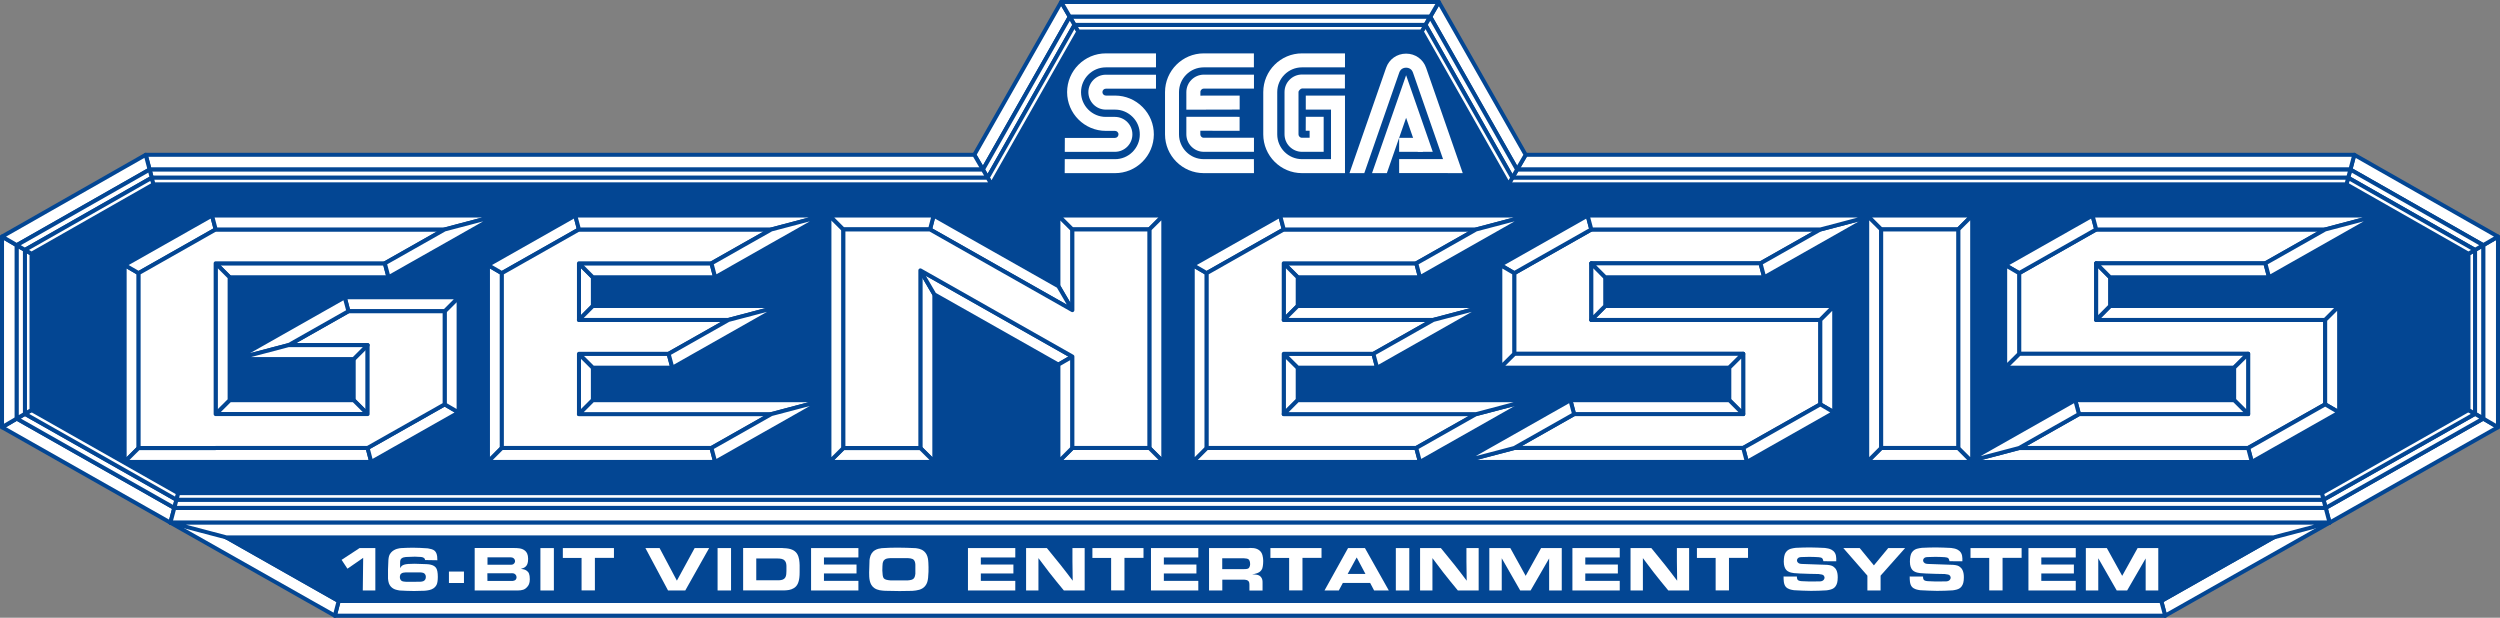 <?xml version="1.0" encoding="utf-8"?>
<!-- Generator: Adobe Illustrator 26.0.3, SVG Export Plug-In . SVG Version: 6.00 Build 0)  -->
<svg version="1.1" id="Layer_1" xmlns="http://www.w3.org/2000/svg" xmlns:xlink="http://www.w3.org/1999/xlink" x="0px" y="0px"
	 viewBox="0 0 3845.2 950.1" style="enable-background:new 0 0 3845.2 950.1;" xml:space="preserve">
<rect x="0" y="0" width="3845.2" height="950.1" fill="#808080" stroke="none"/>
<style type="text/css">
	.st0{fill:#FFFFFF;}
	.st1{fill:#034693;}
	.st2{fill:#FFFFFF;stroke:#034693;stroke-width:6.187;stroke-linecap:round;stroke-linejoin:round;stroke-miterlimit:10;}
	.st3{fill:#008ED6;}
	.st4{fill:#FF0000;}
	.st5{fill:url(#SVGID_1_);}
	.st6{fill:url(#SVGID_00000130618399858321939350000011651507302870101681_);}
	.st7{fill:#F4F8F4;}
	.st8{fill:url(#SVGID_00000083084412568719401970000015284605594923206063_);}
	.st9{fill:url(#SVGID_00000133499103685122849430000008750361574066088342_);}
	.st10{fill:url(#SVGID_00000175301941107880439410000013114765789161503914_);}
	.st11{fill:url(#SVGID_00000040558936336435910180000009823093839673341607_);}
	.st12{fill:url(#SVGID_00000160179319461637467880000003764835552128615610_);}
	.st13{fill:url(#SVGID_00000056392631947181911030000005985677180804176282_);}
	.st14{fill:url(#SVGID_00000092445985630331652670000005860385054584537243_);}
	.st15{fill:url(#SVGID_00000067918825286739400810000013942391789974216577_);}
	.st16{fill:url(#SVGID_00000003826004554668004750000012658664086091796394_);}
	.st17{fill:url(#SVGID_00000120543813076010667250000003325473661952836753_);}
	.st18{fill:url(#SVGID_00000136374308344838817240000000585494159058086321_);}
	.st19{fill:url(#SVGID_00000170976840581373558970000008687994511405189534_);}
	.st20{fill:url(#SVGID_00000051351030693210417570000009439438404228100782_);}
	.st21{fill:url(#SVGID_00000154394078644352161120000007008683830499786376_);}
	.st22{fill:url(#SVGID_00000076587241069320063880000006820716304452550567_);}
	.st23{fill:url(#SVGID_00000129186093406507381230000000997974818964704134_);}
	.st24{fill:url(#SVGID_00000080195731724803636790000003551433866744596652_);}
	.st25{fill:url(#SVGID_00000028306307727681619160000008185859482758316935_);}
	.st26{fill:url(#SVGID_00000031912146236208074970000005364153792445490619_);}
	.st27{fill:url(#SVGID_00000174590080984732800100000005441904655298481293_);}
	.st28{fill:url(#SVGID_00000142163013693382735370000015202267810797487006_);}
	.st29{fill:url(#SVGID_00000160876637494467703500000006029693538933366915_);}
	.st30{fill:#DBDCD9;}
	.st31{fill:url(#SVGID_00000172398454150035555100000003428172108171498120_);}
	.st32{fill:url(#SVGID_00000031208404583899193570000015266183232776231046_);}
	.st33{fill:url(#SVGID_00000018943671801580776450000010221602792217952155_);}
	.st34{fill:url(#SVGID_00000057125069791937184870000015811938686685240762_);}
	.st35{fill:url(#SVGID_00000061437060778036896970000009582210286554158991_);}
	.st36{fill:url(#SVGID_00000020392476812839530670000012723420162540805818_);}
	.st37{fill:url(#SVGID_00000060015322760209177190000004108176946489955473_);}
	.st38{fill:url(#SVGID_00000104687864488658397540000008952955836974660498_);}
	.st39{fill:url(#SVGID_00000147191073166025396240000012446473000892466104_);}
	.st40{fill:url(#SVGID_00000012465077272031292240000006716930120745238165_);}
	.st41{fill:url(#SVGID_00000091700194681483892490000015784740084539445675_);}
	.st42{fill:url(#SVGID_00000127034065613512888970000011124612532831761280_);}
	.st43{fill:url(#SVGID_00000158013098700338787970000003512091671970815161_);}
	.st44{fill:url(#SVGID_00000129205361770124653800000007041352799859733135_);}
	.st45{fill:url(#SVGID_00000003077515752398636700000018392799378264328605_);}
	.st46{fill:url(#SVGID_00000011016574395095831040000003442287351091553157_);}
	.st47{fill:url(#SVGID_00000157305489325091783090000007692060618396771492_);}
	.st48{fill:url(#SVGID_00000151510329217216997640000002208282913301546376_);}
	.st49{fill:url(#SVGID_00000155840737183632667620000000540317016893704623_);}
	.st50{fill:url(#SVGID_00000093866090126144005690000017077380001804282769_);}
	.st51{fill:url(#SVGID_00000138574118031787867410000005249589533383284668_);}
	.st52{fill:url(#SVGID_00000088094765833123297300000000172858732323656352_);}
	.st53{fill:url(#SVGID_00000049194113789353006750000003153805380844408449_);}
	.st54{fill:url(#SVGID_00000072246529147921327670000001533219582035238528_);}
	.st55{fill:url(#SVGID_00000029025554486395687080000003726386296461501626_);}
	.st56{fill:url(#SVGID_00000170990681871276379780000013260948640690028673_);}
	.st57{fill:url(#SVGID_00000106121756627155080350000009036980178117020079_);}
	.st58{fill:url(#SVGID_00000096778009053295526350000008206470468461794213_);}
	.st59{fill:url(#SVGID_00000112623521949119189850000012337865758861568389_);}
	.st60{fill:url(#SVGID_00000131343436259265501610000001799587714176176016_);}
	.st61{fill:url(#SVGID_00000160191093283836296460000005142832255709074613_);}
	.st62{fill:url(#SVGID_00000039118915070702206720000013352698545655368122_);}
	.st63{fill:url(#SVGID_00000137846550729794439810000011731126787627803317_);}
	.st64{fill:url(#SVGID_00000103259950192101485720000001189346580210879150_);}
	.st65{fill:url(#SVGID_00000080908870614170509970000006242391252840188559_);}
	.st66{fill:url(#SVGID_00000153675953314580884340000010692698008916479633_);}
	.st67{fill:url(#SVGID_00000063601833634174449880000017932416596528264122_);}
	.st68{fill:url(#SVGID_00000108273728665130428210000017123805424410700221_);}
	.st69{fill:url(#SVGID_00000114780712657451920600000013599127176883173789_);}
	.st70{fill:url(#SVGID_00000167392042513428709080000004876509329017495971_);}
	.st71{fill:url(#SVGID_00000135661869658392581050000005510188844096174729_);}
	.st72{fill:url(#SVGID_00000128477697128597963800000007223295241373744273_);}
	.st73{fill:url(#SVGID_00000137851814180974144840000015460842390110832045_);}
	.st74{fill:url(#SVGID_00000071560807053746455080000005030506036773595038_);}
	.st75{fill:url(#SVGID_00000108267989546569124660000014554792014470990776_);}
	.st76{fill:url(#SVGID_00000162329762926548290950000014295221333171616184_);}
	.st77{fill:url(#SVGID_00000131354766617966498040000006027869184870177467_);}
	.st78{fill:url(#SVGID_00000110433712331218109730000015366410508015381427_);}
	.st79{fill:url(#SVGID_00000156575124108239617550000011054007163949889959_);}
	.st80{fill:url(#SVGID_00000130612546042385733260000010731865695219132338_);}
	.st81{fill:url(#SVGID_00000118358712429505380240000009541508641063767710_);}
	.st82{fill:url(#SVGID_00000059278487516038533070000016924289748498207145_);}
	.st83{fill:url(#SVGID_00000181809995418410733140000000869190000027162264_);}
	.st84{fill:url(#SVGID_00000039131022288240488160000015747364466090635163_);}
	.st85{fill:url(#SVGID_00000143618027432338499180000006148975568901574543_);}
	.st86{fill:url(#SVGID_00000070824320801474036260000005450311033935882137_);}
	.st87{fill:url(#SVGID_00000179629096273358503720000004259607643603816634_);}
	.st88{fill:url(#SVGID_00000173162592535296032770000017480430215380796076_);}
	.st89{fill:url(#SVGID_00000036225764487252978190000015662398170770278066_);}
	.st90{fill:url(#SVGID_00000154386114276078442170000016901856172669711526_);}
	.st91{fill:url(#SVGID_00000145763252677926084200000007244220143571121828_);}
	.st92{fill:url(#SVGID_00000135675465478135364930000003343240486922289330_);}
	.st93{fill:url(#SVGID_00000007417738709854072050000006078463812018642079_);}
	.st94{fill:url(#SVGID_00000016058511861251195840000008464089386493181375_);}
	.st95{fill:url(#SVGID_00000045607311197237886630000011272354471827046580_);}
	.st96{fill:url(#SVGID_00000155107378540539740450000004837412737353189792_);}
	.st97{fill:url(#SVGID_00000153694805979947761000000015153328432053810336_);}
	.st98{fill:url(#SVGID_00000131355830294489232550000009830555626718451333_);}
	.st99{fill:url(#SVGID_00000153670685259761748970000003660361267285021083_);}
	.st100{fill:url(#SVGID_00000067935918566326581800000016913689132142343073_);}
	.st101{fill:url(#SVGID_00000034063247187562857670000011087955475885429162_);}
	.st102{fill:url(#SVGID_00000160175017853832243100000001317864320917389442_);}
	.st103{fill:url(#SVGID_00000035508799859890246110000014900072102078345117_);}
	.st104{fill:url(#SVGID_00000093880157899931843850000000166516194559001237_);}
	.st105{fill:url(#SVGID_00000005256286399302877810000006793791931202416012_);}
	.st106{fill:url(#SVGID_00000176752482699559925090000016407272611198523551_);}
	.st107{fill:url(#SVGID_00000178168625514735176890000007799563775135338378_);}
	.st108{fill:url(#SVGID_00000026139172561700379690000008294317646257014410_);}
	.st109{fill:url(#SVGID_00000004532790506700329830000002638755495246705587_);}
	.st110{fill:url(#SVGID_00000178177830038079539050000016816102042442671543_);}
	.st111{fill:url(#SVGID_00000089532855220631653860000010145965932427400606_);}
	.st112{fill:url(#SVGID_00000058580400467256197510000006176155661547947950_);}
	.st113{fill:url(#SVGID_00000171714587130038036580000016646911662761373352_);}
	.st114{fill:url(#SVGID_00000182512104708570526180000013446265699027358390_);}
	.st115{fill:url(#SVGID_00000156587829693773049890000017731434375372831677_);}
	.st116{fill:url(#SVGID_00000025411598126474124690000008460777322925414311_);}
	.st117{fill:url(#SVGID_00000022542003228174010980000014253416407206017178_);}
	.st118{fill:url(#SVGID_00000062155207266212185580000003315534906710852250_);}
	.st119{fill:url(#SVGID_00000109001893769924046580000014411477827724510087_);}
	.st120{fill:url(#SVGID_00000119108595254516947870000016353000201055598475_);}
	.st121{fill:url(#SVGID_00000019675033301865207080000000625186808313185688_);}
	.st122{fill:url(#SVGID_00000102531695316315671760000015805126373140768442_);}
	.st123{fill:url(#SVGID_00000034084689666094592720000006503520290449161911_);}
	.st124{fill:url(#SVGID_00000020374605836209226460000009644155341572229506_);}
	.st125{fill:url(#SVGID_00000101071840734589183120000006011989800926806435_);}
	.st126{fill:url(#SVGID_00000092454174271425059850000012600723885396021123_);}
	.st127{fill:url(#SVGID_00000168828827898893406040000017864839109081599408_);}
	.st128{fill:url(#SVGID_00000023961395158928833760000011034094558452454317_);}
	.st129{fill:url(#SVGID_00000011738499838804632200000013684572409381234092_);}
	.st130{fill:url(#SVGID_00000048487912701893955010000004785635905022980790_);}
	.st131{fill:url(#SVGID_00000011005365738708873280000014805295815680258235_);}
	.st132{fill:url(#SVGID_00000004525644797425987700000015710391058756030907_);}
	.st133{fill:url(#SVGID_00000147206872559917240430000008549992804449218956_);}
	.st134{fill:url(#SVGID_00000015320637386740079260000015547096091386569393_);}
	.st135{fill:url(#SVGID_00000041259144680936399190000015629105880886048674_);}
	.st136{fill:url(#SVGID_00000053505005478285067100000005988492595847399303_);}
	.st137{fill:url(#SVGID_00000048476313621753997580000001648109415403026588_);}
	.st138{fill:url(#SVGID_00000075849485684428520620000010948874724291917978_);}
	.st139{fill:url(#SVGID_00000160172181025992405460000005571958306463902376_);}
	.st140{fill:url(#SVGID_00000039840095030398211100000006130452452254246334_);}
	.st141{fill:url(#SVGID_00000049184878517676467790000018044601074896787358_);}
	.st142{fill:url(#SVGID_00000007424059015877501960000004172248455061274015_);}
	.st143{fill:url(#SVGID_00000073706783178278837210000006315156561238778250_);}
	.st144{fill:url(#SVGID_00000166641950758436450870000010642602651956733597_);}
	.st145{fill:url(#SVGID_00000098906921245507180790000002796506288947741080_);}
	.st146{fill:url(#SVGID_00000160152033410687720770000000098529039707281851_);}
	.st147{fill:url(#SVGID_00000016060073895295193640000008541310325055689877_);}
	.st148{fill:url(#SVGID_00000027594957512852349060000011142273005642398134_);}
	.st149{fill:url(#SVGID_00000022551598332844550490000003019093410355733927_);}
	.st150{fill:url(#SVGID_00000008115429481288078750000014263867744907590787_);}
	.st151{fill:url(#SVGID_00000031186573334133049410000012662481301685294782_);}
	.st152{fill:url(#SVGID_00000053537092366686045710000003438526538056228526_);}
	.st153{fill:url(#SVGID_00000088100989315102186020000016337448195571883149_);}
	.st154{fill:url(#SVGID_00000170249217437829108530000005095764868624752771_);}
	.st155{fill:url(#SVGID_00000025436910775253165780000003448372456521464487_);}
	.st156{fill:url(#SVGID_00000055692953671167133690000015001531203237114044_);}
	.st157{fill:url(#SVGID_00000003797191916776972630000003293594201832897714_);}
	.st158{fill:url(#SVGID_00000062157328444814637580000017964109261306734481_);}
	.st159{fill:url(#SVGID_00000109738486022095051420000010568514093187041680_);}
	.st160{fill:url(#SVGID_00000140015326849877731610000009464645909434652856_);}
	.st161{fill:url(#SVGID_00000022548246866480583580000008133947034591803310_);}
	.st162{fill:url(#SVGID_00000176762970452741350620000001795065323402219167_);}
	.st163{fill:url(#SVGID_00000060722331365434767950000016654089085579060923_);}
	.st164{fill:url(#SVGID_00000168096437483905874180000005595975848754151326_);}
	.st165{fill:url(#SVGID_00000008128673391894227690000013851086487446903426_);}
	.st166{fill:url(#SVGID_00000167356737171335521130000008737585722343237546_);}
	.st167{fill:url(#SVGID_00000016062643732411289000000004405702591283728279_);}
	.st168{fill:url(#SVGID_00000018919672081573947630000001365560498870677135_);}
	.st169{fill:url(#SVGID_00000061472800518725254370000011460173501418636674_);}
	.st170{fill:url(#SVGID_00000008118278852288313300000003960716174950720689_);}
	.st171{fill:url(#SVGID_00000146501852396691839910000004367972537007924914_);}
	.st172{fill:url(#SVGID_00000129911411886655258670000008144221216462462129_);}
	.st173{fill:url(#SVGID_00000052067056683219563630000007670325669254323884_);}
	.st174{fill:url(#SVGID_00000006705419200639482360000004876149185239891588_);}
	.st175{fill:url(#SVGID_00000078022274707107829250000009328838102382273951_);}
	.st176{fill:url(#SVGID_00000026843655340178639360000012666888155216933811_);}
	.st177{fill:url(#SVGID_00000011743469997436401300000003246040230387610538_);}
	.st178{fill:url(#SVGID_00000003815943894584915120000006758291599800609420_);}
	.st179{fill:url(#SVGID_00000049930330448599238340000004943269452326756273_);}
	.st180{fill:url(#SVGID_00000030465988089243704880000001094048505707766151_);}
	.st181{fill:url(#SVGID_00000070114934690701753960000001587269271650601381_);}
	.st182{fill:url(#SVGID_00000133492445082123761020000015184600008949468819_);}
	.st183{fill:url(#SVGID_00000029753433722761257340000003379870715624002231_);}
	.st184{fill:url(#SVGID_00000084508428922792042780000010025849372091541927_);}
	.st185{fill:url(#SVGID_00000150798166131110270340000012100004356160803489_);}
	.st186{fill:url(#SVGID_00000019657401777912273790000015976715332091647108_);}
	.st187{fill:url(#SVGID_00000155848414587334864220000007991460482081556887_);}
	.st188{fill:url(#SVGID_00000036217343896445098500000016365577866536387251_);}
	.st189{fill:url(#SVGID_00000126305549716371326930000005388879875033438135_);}
	.st190{fill:url(#SVGID_00000072281849297942117580000002265525015070408350_);}
	.st191{fill:url(#SVGID_00000098195817687615572720000001531859147548427172_);}
	.st192{fill:url(#SVGID_00000051379388381371855700000001890431419771228044_);}
	.st193{fill:url(#SVGID_00000168803129314551153830000009187289478271209389_);}
	.st194{fill:url(#SVGID_00000026162943850662110780000012341184812382979728_);}
	.st195{fill:#F6F7F7;}
	.st196{fill:url(#SVGID_00000080204650005033152500000010093124363642185106_);}
	.st197{fill:url(#SVGID_00000003800176562070186660000015338884178895166612_);}
	.st198{fill:url(#SVGID_00000142165401728175588610000006359273202893625489_);}
	.st199{fill:url(#SVGID_00000011717681667226396790000003078868566379014845_);}
	.st200{fill:url(#SVGID_00000105400142110502284200000017035950834004219571_);}
	.st201{fill:url(#SVGID_00000010284208507788149950000007277510663662717599_);}
	.st202{fill:url(#SVGID_00000143590298057880543980000012213434813246582409_);}
	.st203{fill:url(#SVGID_00000085948810119026679870000006751080285856988805_);}
	.st204{fill:url(#SVGID_00000152247898647810949620000009076023377192574894_);}
	.st205{fill:url(#SVGID_00000049186899225474497510000004851320362971158407_);}
	.st206{fill:url(#SVGID_00000149363285564551606470000015244732712933776831_);}
	.st207{fill:url(#SVGID_00000041264096029991967660000000835209468124207260_);}
	.st208{fill:url(#SVGID_00000114054353737154703730000013729625862907071404_);}
	.st209{fill:url(#SVGID_00000035499351236738422620000014509834832139206056_);}
	.st210{fill:#A8988B;}
	.st211{fill:#0C0002;}
</style>
<g>
	<g>
		<polygon class="st2" points="3583.1,803.9 3842.1,657.1 3819.4,643.8 3577.1,781.2 		"/>
		<polygon class="st2" points="3537,803.9 3324.2,924.4 3330.2,947 3583.1,803.9 		"/>
		<polygon class="st2" points="3324.2,924.4 520.9,924.4 515,947 3330.2,947 		"/>
		<polygon class="st2" points="262.1,803.9 515,947 520.9,924.4 308.2,803.9 		"/>
		<polygon class="st2" points="25.8,643.8 3.1,657.1 262.1,803.9 268.1,781.2 		"/>
		<polygon class="st2" points="3.1,363.9 3.1,657.1 25.8,643.8 25.8,377.1 		"/>
		<polygon class="st2" points="1645.4,25.8 1632.2,3.1 1498.6,238.1 1511.8,260.8 		"/>
		<polygon class="st2" points="1498.6,238.1 224.1,238.1 230.1,260.8 1511.8,260.8 		"/>
		<polygon class="st2" points="224.1,238.1 3.1,363.9 25.8,377.1 230.1,260.8 		"/>
		<polygon class="st2" points="3819.4,377.1 3819.4,643.8 3842.1,657.1 3842.1,363.9 		"/>
		<polygon class="st2" points="3621.1,238.1 3615.1,260.8 3819.4,377.1 3842.1,363.9 		"/>
		<polygon class="st2" points="2346.6,238.1 2333.4,260.8 3615.1,260.8 3621.1,238.1 		"/>
		<polygon class="st2" points="2213,3.1 2199.8,25.8 2333.4,260.8 2346.6,238.1 		"/>
		<polygon class="st2" points="1632.2,3.1 1645.4,25.8 2199.8,25.8 2213,3.1 		"/>
		<g>
			<polygon class="st2" points="1645.4,25.8 1652.7,38.4 2192.5,38.4 2199.8,25.8 			"/>
			<polygon class="st2" points="3806.8,384.4 3806.8,636.5 3819.4,643.8 3819.4,377.1 			"/>
			<polygon class="st2" points="3577.1,781.2 3819.4,643.8 3806.8,636.5 3573.7,768.6 			"/>
			<polygon class="st2" points="3320.9,911.8 524.3,911.8 520.9,924.4 3324.2,924.4 			"/>
			<polygon class="st2" points="271.5,768.6 38.4,636.5 25.8,643.8 268.1,781.2 			"/>
			<polygon class="st2" points="333.8,803.9 308.2,803.9 520.9,924.4 524.3,911.8 			"/>
			<polygon class="st2" points="25.8,377.1 25.8,643.8 38.4,636.5 38.4,384.4 			"/>
			<polygon class="st2" points="1652.7,38.4 1645.4,25.8 1511.8,260.8 1519.1,273.4 			"/>
			<polygon class="st2" points="1511.8,260.8 230.1,260.8 233.4,273.4 1519.1,273.4 			"/>
			<polygon class="st2" points="230.1,260.8 25.8,377.1 38.4,384.4 233.4,273.4 			"/>
			<polygon class="st2" points="3511.4,803.9 3320.9,911.8 3324.2,924.4 3537,803.9 			"/>
			<polygon class="st2" points="3615.1,260.8 3611.7,273.4 3806.8,384.4 3819.4,377.1 			"/>
			<polygon class="st2" points="2333.4,260.8 2326.1,273.4 3611.7,273.4 3615.1,260.8 			"/>
			<polygon class="st2" points="2199.8,25.8 2192.5,38.4 2326.1,273.4 2333.4,260.8 			"/>
		</g>
		<polygon class="st1" points="2320.5,283.5 2186.9,48.5 1658.9,48.5 1525.3,283.5 236.4,283.5 48.8,390.3 48.8,630.6 274.4,758.5 
			3571.4,758.5 3797,630.6 3797,390.3 3609.4,283.5 		"/>
		<polygon class="st2" points="48.5,630.6 38.4,636.5 271.5,768.6 274.1,758.5 		"/>
		<polygon class="st2" points="38.4,384.4 38.4,636.5 48.5,630.6 48.5,390.3 		"/>
		<polygon class="st2" points="233.4,273.4 38.4,384.4 48.5,390.3 236.1,283.5 		"/>
		<polygon class="st2" points="1652.7,38.4 1519.1,273.4 1525,283.5 1658.6,48.5 		"/>
		<polygon class="st2" points="3573.7,768.6 3806.8,636.5 3796.7,630.6 3571.1,758.5 		"/>
		<polygon class="st2" points="3796.7,390.3 3796.7,630.6 3806.8,636.5 3806.8,384.4 		"/>
		<polygon class="st2" points="3611.7,273.4 3609.1,283.5 3796.7,390.3 3806.8,384.4 		"/>
		<polygon class="st2" points="2326.1,273.4 2320.2,283.5 3609.1,283.5 3611.7,273.4 		"/>
		<polygon class="st2" points="2192.5,38.4 2186.6,48.5 2320.2,283.5 2326.1,273.4 		"/>
		<polygon class="st2" points="1652.7,38.4 1658.6,48.5 2186.6,48.5 2192.5,38.4 		"/>
		<polygon class="st2" points="1519.1,273.4 233.4,273.4 236.1,283.5 1525,283.5 		"/>
		<polygon class="st2" points="3577.1,781.2 874.3,781.2 268.1,781.2 262.1,803.9 3583.1,803.9 		"/>
		<polygon class="st2" points="3573.7,768.6 271.5,768.6 268.1,781.2 3577.1,781.2 		"/>
		<polygon class="st2" points="3571.1,758.5 274.1,758.5 271.5,768.6 3573.7,768.6 		"/>
		<polygon class="st1" points="3496.9,826.6 3324.2,924.4 520.9,924.4 348.3,826.6 		"/>
		<polygon class="st2" points="3583.1,803.9 262.1,803.9 348.3,826.6 3496.9,826.6 		"/>
		<g>
			<g>
				<path class="st0" d="M2763.8,886.8c0,1.5,0,2.7,0.5,3.8c0.7,2.1,2.7,3,6.9,3.3c4.2,0.2,8.2,0.4,12.4,0.5
					c4.4,0.1,8.9-0.1,13.4-0.2c0.6,0,3.5,0.3,5.5-0.6c2-0.7,3.8-2.8,3.8-5c0-0.6-0.1-1.7-0.9-2.9c-1.6-2.2-3.6-2.1-8.2-2.8
					c-9.6-0.2-19.2-0.3-28.7-0.8c-3-0.2-6.1-0.5-9.1-0.6c-0.9-0.2-1.9-0.3-2.9-0.5c-1.3-0.2-5.8-0.9-9-4.3c-2-2.2-3.9-6.2-3.9-12.8
					c0-0.5,0-7.6,1.7-11.7c0.6-1.6,1.6-3,2.7-4.2c3.8-4.1,8.8-4.7,14.2-5.4c7.1-0.3,14.2-0.6,21.3-0.6c7.8,0,15.7,0.5,23.5,0.8
					l3.6,0.6c1.4,0.2,5.9,1,9.4,4.2c4.5,4.2,4.5,10,4.3,15.7l-19.7-0.1c-1.2-5-2.1-5.6-7.4-6.2c-4.8-0.3-9.7-0.5-14.5-0.5
					c-3.8,0-7.5,0.2-11.3,0.3c-2.5,0.1-4.8,0.2-6.4,2.2c-0.3,0.4-1.1,1.6-1.1,3s0.7,2.5,1.1,2.9c1.8,2.2,4,2.3,6.5,2.5l39.1,1.4
					c5.4,0.6,7.4,1.3,9.7,3c3.3,2.4,6.3,6.6,6.3,16.1c0,7.4-1.3,10.9-3.3,13.8c-0.8,1.1-1.6,1.9-2.7,2.8c-3,2.2-7,2.9-11.1,3.5
					c-8,0.5-16,0.8-24,0.8c-8.7,0-17.3-0.6-26.1-1c-4.3-0.6-9.2-1.5-12.5-5c-3.7-4-3.6-11.3-3.6-16.1L2763.8,886.8z"/>
				<path class="st0" d="M2882.2,869.6l22-26.6h26l-37.7,42.4v22.8h-20.3v-22.8l-37-42.4h25.2L2882.2,869.6z"/>
				<path class="st0" d="M2957.8,886.8c0,1.5,0,2.7,0.5,3.8c0.7,2.1,2.7,3,6.9,3.3c4.2,0.2,8.2,0.4,12.4,0.5
					c4.4,0.1,8.9-0.1,13.4-0.2c0.6,0,3.5,0.3,5.5-0.6c2-0.7,3.8-2.8,3.8-5c0-0.6-0.1-1.7-0.9-2.9c-1.6-2.2-3.6-2.1-8.2-2.8
					c-9.6-0.2-19.2-0.3-28.7-0.8c-3-0.2-6.1-0.5-9.1-0.6c-0.9-0.2-1.9-0.3-2.9-0.5c-1.3-0.2-5.8-0.9-9-4.3c-2-2.2-3.9-6.2-3.9-12.8
					c0-0.5,0-7.6,1.7-11.7c0.6-1.6,1.6-3,2.7-4.2c3.8-4.1,8.8-4.7,14.2-5.4c7.1-0.3,14.2-0.6,21.3-0.6c7.8,0,15.7,0.5,23.5,0.8
					l3.6,0.6c1.4,0.2,5.9,1,9.4,4.2c4.5,4.2,4.5,10,4.3,15.7l-19.7-0.1c-1.2-5-2.1-5.6-7.4-6.2c-4.8-0.3-9.7-0.5-14.5-0.5
					c-3.8,0-7.5,0.2-11.3,0.3c-2.5,0.1-4.8,0.2-6.4,2.2c-0.3,0.4-1.1,1.6-1.1,3s0.7,2.5,1.1,2.9c1.8,2.2,4,2.3,6.5,2.5l39.1,1.4
					c5.4,0.6,7.4,1.3,9.7,3c3.3,2.4,6.3,6.6,6.3,16.1c0,7.4-1.3,10.9-3.3,13.8c-0.8,1.1-1.6,1.9-2.7,2.8c-3,2.2-7,2.9-11.1,3.5
					c-8,0.5-16,0.8-24,0.8c-8.7,0-17.3-0.6-26.1-1c-4.3-0.6-9.2-1.5-12.5-5c-3.7-4-3.6-11.3-3.6-16.1L2957.8,886.8z"/>
				<path class="st0" d="M3109.4,843v15h-29.3v50.1h-20.5v-50h-28.8V843H3109.4z"/>
				<path class="st0" d="M3192.7,843v14.4h-53v10.9h50.1V882h-50.1v11.4h53v14.8h-72.8V843L3192.7,843L3192.7,843z"/>
				<path class="st0" d="M3240.5,843l23.6,42.7l23.7-42.7h31.8v65.2h-19.4v-49.3l-28.5,49.3h-16l-28.4-49.6v49.6h-19.1V843H3240.5z"
					/>
			</g>
			<g>
				<path class="st0" d="M1561.6,843v14.4h-53v10.9h50.1V882h-50.1v11.4h53v14.8h-72.8V843L1561.6,843L1561.6,843z"/>
				<path class="st0" d="M1610.2,843c7.1,8.7,14.2,17.3,21.1,26c6.3,7.9,12.5,16.1,18.6,24.2l-0.4-29.9V843h18.8v65.2h-32
					c-7.7-9.3-15.3-18.6-22.8-28.2c-5.5-7.1-11-14.4-16.3-21.6v49.8h-19V843H1610.2z"/>
				<path class="st0" d="M1758.8,843v15h-29.3v50.1H1709v-50h-28.8V843H1758.8z"/>
				<path class="st0" d="M1843.1,843v14.4h-53v10.9h50.1V882h-50.1v11.4h53v14.8h-72.8V843L1843.1,843L1843.1,843z"/>
				<path class="st0" d="M1918.7,843c6.6-0.4,13.1-0.6,18.3,3.5c1.8,1.4,2.9,3,3.2,3.7c2.8,4.8,2.7,12.1,2.7,13
					c0,0.6,0,6.7-1.3,10.8c-0.2,0.5-0.7,1.8-1.6,3c-3.1,4.5-9.4,5.6-14.2,6.5c5.4,0,10.6,0.1,13.8,4.2c2.3,2.9,2.3,5.8,2.3,9.2v11.4
					h-20.2v-8.8c0-1.8-0.1-3.5-1.1-5.2c-1.5-2.1-3.9-2.4-6.5-2.7H1880v16.6h-20.4V843H1918.7z M1880.1,875.4h31.9
					c3.8,0,6.3-0.2,7.8-1c3-1.7,3-6.4,3-6.8c0-0.5,0-4.6-1.8-6.7c-1.6-1.8-4.4-2-7.4-2.2h-33.7v16.7H1880.1z"/>
				<path class="st0" d="M2032.6,843v15h-29.3v50.1h-20.5v-50H1954V843H2032.6z"/>
				<path class="st0" d="M2099.4,843l36.7,65.2h-22.6l-6.1-11.6h-42l-6.2,11.6h-22l36.2-65.2H2099.4z M2072.8,882.8h27.4l-13.5-25.4
					L2072.8,882.8z"/>
				<path class="st0" d="M2167.6,843v65.2h-20.7V843H2167.6z"/>
				<path class="st0" d="M2216.2,843c7.1,8.7,14.2,17.3,21.1,26c6.3,7.9,12.5,16.1,18.6,24.2l-0.4-29.9V843h18.8v65.2h-32
					c-7.7-9.3-15.3-18.6-22.8-28.2c-5.5-7.1-11-14.4-16.3-21.6v49.8h-19V843H2216.2z"/>
				<path class="st0" d="M2323,843l23.6,42.7l23.7-42.7h31.8v65.2h-19.4v-49.3l-28.5,49.3h-16l-28.4-49.6v49.6h-19.1V843H2323z"/>
				<path class="st0" d="M2491.3,843v14.4h-53v10.9h50.1V882h-50.1v11.4h53v14.8h-72.8V843L2491.3,843L2491.3,843z"/>
				<path class="st0" d="M2539.9,843c7.1,8.7,14.2,17.3,21.1,26c6.3,7.9,12.5,16.1,18.6,24.2l-0.4-29.9V843h18.8v65.2h-32
					c-7.7-9.3-15.3-18.6-22.8-28.2c-5.5-7.1-11-14.4-16.3-21.6v49.8h-19V843H2539.9z"/>
				<path class="st0" d="M2688.6,843v15h-29.3v50.1h-20.5v-50H2610V843H2688.6z"/>
			</g>
			<g>
				<path class="st0" d="M1041.1,893.1l27.3-50.1h22.3l-36.7,65.2h-26.5L992.7,843h21.8L1041.1,893.1z"/>
				<path class="st0" d="M1124.4,843v65.2h-20.7V843H1124.4z"/>
				<path class="st0" d="M1203.7,843c1.8,0,3.5,0.1,5.3,0.3c10.3,0.9,14.9,4.9,17.3,9c3,5.2,3.4,11.4,3.6,17.1v10.5
					c0,1.6,0,3-0.1,4.6c-0.6,11.8-3.8,17-8.8,20.1c-4.9,3-9.7,3.3-15.2,3.5H1143v-65.2h60.7V843z M1163.3,892.5h33.2
					c0.7,0,2.6,0.1,4.7-0.3c7.9-1.3,8.3-7.3,8.4-13.9v-8.1c-0.2-3-0.5-5.7-2.8-8.1c-2.7-2.8-6.7-3-10.9-3.1h-32.7v33.5H1163.3z"/>
				<path class="st0" d="M1320.3,843v14.4h-53v10.9h50.1V882h-50.1v11.4h53v14.8h-72.8V843L1320.3,843L1320.3,843z"/>
				<path class="st0" d="M1337.4,861.3c0.1-1,0.3-2,0.5-3c1-5.1,3.4-9.4,8-12.1c3.4-2,6.6-2.6,10.4-3.1c7.9-0.5,15.9-0.8,23.9-0.8
					c9.4,0,18.8,0.4,28.3,0.8c1,0.1,2,0.3,3,0.5c2.7,0.5,9.4,1.8,13.4,8.8c2.3,4.2,2.7,8.4,3,13.1c0.2,4.7,0.4,9.3,0.2,14
					c-0.1,3-0.4,6.1-0.6,9.2c-0.6,4.8-1.3,8.6-4.5,12.6c-5,6.1-12.6,6.9-19.8,7.5c-6.5,0.1-13,0.3-19.6,0.3
					c-7.5,0-14.9-0.2-22.3-0.4c-5.8-0.4-11.4-0.7-16.5-4.2c-7.8-5.4-8-15.6-8-23.9L1337.4,861.3z M1396.1,892.7
					c4.2-0.4,8.1-0.7,10.2-4.2c0.8-1.4,1.2-2.8,1.6-5.9v-14.1c-0.1-1.5-0.2-2.6-0.6-4c-1.6-5.2-5.4-5.6-10.5-6h-27.9
					c-4.5,0.3-6.3,0.8-8.1,2.2c-1.3,0.9-1.8,1.8-2.1,2.4c-0.7,1.4-1,3.1-1.1,3.6c-0.3,2.3-0.4,5.8-0.5,10.9c0.2,5.5,0.6,9.5,2,11.6
					c1.7,2.3,5,3,10.5,3.5H1396.1z"/>
			</g>
			<g>
				<path class="st0" d="M730.1,908.1v-65.2h60.2c5.9,0,12.6,0.1,17.3,4.2c2.4,1.9,4.7,5.6,4.7,12.4c0,7.2-1.7,10.2-4.3,12.4
					c-2,1.7-4.5,2.3-6.8,3c3.2,0.5,6.3,0.9,9,3c3,2.1,4.7,5.3,4.7,13c0,6.3-1.9,9.5-3.9,11.7c-0.5,0.6-1.5,1.7-3,2.8
					c-4,2.8-8.9,3-18.3,2.8h-59.6V908.1z M749.7,893.5h39c2.6-0.5,4.5-1,5.4-3.5c0.1-0.4,0.4-1.1,0.4-2.2c0-1.5-0.5-2.5-1.2-3.6
					c-2-2.7-4.7-2.6-7.8-2.5h-35.9L749.7,893.5L749.7,893.5z M749.8,868.6h34c3,0.1,5.4,0.2,7.2-2.2c0.4-0.5,1.2-1.7,1.2-3.4
					c0-1.2-0.5-2.4-1.2-3.3c-1.8-2.4-4-2.4-6.7-2.5h-34.5V868.6z"/>
				<path class="st0" d="M851.9,843v65.2h-20.7V843H851.9z"/>
				<path class="st0" d="M944.3,843v15h-29.3v50.1h-20.5v-50h-28.8V843H944.3z"/>
			</g>
			<g>
				<path class="st0" d="M577.3,843v65.2H558l0.6-50.2l-24.2,16.7l-9-13.6l27.6-18.1L577.3,843L577.3,843z"/>
				<path class="st0" d="M653.9,861.4c-0.2-0.9-0.5-2.6-2.6-3.7c-2.3-1.2-4.3-1.1-9-1.3c-1.4-0.1-2.8-0.2-4.2-0.2l-13.8,0.5
					c-2.4,0.3-4.8,0.6-6.8,2.3c-1.5,1.3-2.1,2.8-2.1,6.7v8.2c1.8-3.1,2.8-4.2,6.2-5.4c3.4-1.1,8-1.3,16-1.4l18.6,0.6
					c1.1,0.1,2.3,0.2,3.4,0.3c1.3,0.2,8.2,0.9,11.3,5.8c1.6,2.6,2.5,6.7,2.5,13.6c0,5.4-0.7,9.3-1.6,11.4c-1.1,2.6-3.1,4.8-5.4,6.3
					c-3.9,2.5-8.4,3-13.1,3.5c-5.4,0.2-11,0.4-16.4,0.4c-7.5,0-14.9-0.4-22.3-0.8c-1-0.2-2.1-0.4-3.1-0.6
					c-2.9-0.6-10.2-2.2-13.3-10.3c-0.9-2.5-1.1-4.7-1.4-7.3v-14.6l0.6-14.2c0.5-4.7,0.9-7.8,4.2-11.5c5.3-5.9,13.2-6.5,15.3-6.7
					c6.1-0.3,12.1-0.6,18.1-0.6c7.7,0,15.4,0.5,23.1,1c2.9,0.6,4.8,1,5.8,1.3c3.3,1.1,7.5,3,8.5,11.2c0.2,1.9,0.2,3.9,0.3,5.8
					L653.9,861.4z M646.1,894.8c3.5-0.3,6.3-0.6,8-3.6c0.3-0.6,0.9-1.9,0.9-3.8c0-1.7-0.5-2.8-0.7-3.3c-1.5-3.1-4.1-3.4-7.6-3.7
					h-22.8c-2.5,0.2-4.9,0.3-6.7,1.8c-1.4,1-1.8,2.3-2.1,3.9c0,0.8-0.5,3.5,1.2,5.9c1.4,1.9,3,2.5,7.9,2.8L646.1,894.8L646.1,894.8z
					"/>
			</g>
			<rect x="690.5" y="879.1" class="st0" width="23.1" height="17.6"/>
		</g>
		<g>
			<g>
				<g>
					<polygon class="st2" points="2871.9,331.5 2893.4,352.9 3011.9,352.9 3033.4,331.5 					"/>
					<polygon class="st2" points="3011.9,689 2893.4,689 2871.9,710.5 3033.4,710.5 					"/>
					<polygon class="st2" points="2871.9,331.5 2871.9,710.5 2893.4,689 2893.4,352.9 					"/>
					<polygon class="st2" points="3011.9,352.9 3011.9,689 3033.4,710.5 3033.4,331.5 					"/>
				</g>
				<rect x="2893.4" y="352.9" class="st2" width="118.5" height="336.1"/>
			</g>
			<g>
				<g>
					<polygon class="st2" points="1627.9,331.5 1627.9,440.2 1649.4,477 1649.4,352.9 					"/>
					<polygon class="st2" points="1627.9,331.5 1649.4,352.9 1767.8,352.9 1789.3,331.5 					"/>
					<polygon class="st2" points="1767.8,352.9 1767.8,689 1789.3,710.5 1789.3,331.5 					"/>
					<polygon class="st2" points="1767.8,689 1649.4,689 1627.9,710.5 1789.3,710.5 					"/>
					<polygon class="st2" points="1415.6,415.9 1415.6,689.1 1437.1,710.5 1437.1,452.8 					"/>
					<polygon class="st2" points="1415.6,689.1 1297.2,689.1 1275.7,710.5 1437.1,710.5 					"/>
					<polygon class="st2" points="1275.7,331.5 1275.7,710.5 1297.2,689.1 1297.2,352.9 					"/>
					<polygon class="st2" points="1415.6,415.9 1437.1,452.8 1627.9,560.8 1649.4,548.4 					"/>
					<polygon class="st2" points="1627.9,560.8 1627.9,710.5 1649.4,689 1649.4,548.4 					"/>
					<polygon class="st2" points="1627.9,440.2 1436,331.5 1430.4,352.9 1649.4,477 					"/>
					<polygon class="st2" points="1275.7,331.5 1297.2,352.9 1430.4,352.9 1436,331.5 					"/>
				</g>
				<polygon class="st2" points="1649.4,352.9 1649.4,477 1430.4,352.9 1297.2,352.9 1297.2,689.1 1415.6,689.1 1415.6,415.9 
					1649.4,548.4 1649.4,689 1767.8,689 1767.8,352.9 				"/>
			</g>
			<g>
				<polygon class="st2" points="3576.3,492.1 3224.1,492.1 3224.1,405 3484.3,405 3576.3,352.9 3224.1,352.9 3105.6,420.1 
					3105.6,544.2 3457.8,544.2 3457.8,636.9 3197.6,636.9 3105.6,689 3457.8,689 3576.3,621.9 				"/>
				<g>
					<path class="st2" d="M3607.9,359.7l29.8-16.9c5.4-3.1,3.2-11.3-3-11.3h-19.3"/>
					<path class="st2" d="M3073.6,682.5l-29.5,16.7c-5.4,3.1-3.2,11.3,3,11.3h29.3"/>
					<g>
						<polygon class="st2" points="3218.5,331.5 3084.1,407.6 3105.6,420.1 3224.1,352.9 						"/>
						<polygon class="st2" points="3245.5,470.6 3224.1,492.1 3576.3,492.1 3597.8,470.6 						"/>
						<polygon class="st2" points="3576.3,492.1 3576.3,621.9 3597.8,634.4 3597.8,470.6 						"/>
						<polygon class="st2" points="3576.3,621.9 3457.8,689.1 3463.4,710.5 3597.8,634.4 						"/>
						<polygon class="st2" points="3105.6,544.2 3084.1,565.5 3436.3,565.5 3457.8,544.2 						"/>
						<polygon class="st2" points="3084.1,407.6 3084.1,446.6 3084.1,457.1 3084.1,565.5 3105.6,544.2 3105.6,455.3 3105.6,447.6 
							3105.6,420.1 						"/>
						<polygon class="st2" points="3436.3,565.5 3436.3,615.5 3457.8,636.9 3457.8,544.2 						"/>
						<polygon class="st2" points="3436.3,615.5 3191.9,615.5 3197.6,636.9 3457.8,636.9 						"/>
						<polygon class="st2" points="3224.1,405 3224.1,492.1 3245.5,470.6 3245.5,426.5 						"/>
						<polygon class="st2" points="3484.3,405 3224.1,405 3245.5,426.5 3490,426.5 						"/>
						<path class="st2" d="M3218.5,331.5l5.7,21.5h352.2l58.8-15.5c3.4-0.9,2.8-6-0.8-6H3218.5z"/>
						<path class="st2" d="M3576.3,352.9l-92,52.1l5.7,21.5l147.4-83.5c3.1-1.7,1.2-6.5-2.3-5.6L3576.3,352.9z"/>
						<path class="st2" d="M3457.8,689.1H3106c-0.3,0-0.5,0-0.8,0.1l-58.4,15.4c-3.4,0.9-2.8,6,0.8,6h415.9L3457.8,689.1z"/>
						<path class="st2" d="M3191.9,615.5L3044.5,699c-3.1,1.7-1.2,6.5,2.3,5.6l58.4-15.4c0.3-0.1,0.5-0.2,0.7-0.3l91.7-51.9
							L3191.9,615.5z"/>
					</g>
				</g>
			</g>
			<g>
				<polygon class="st2" points="2799.8,492.1 2447.6,492.1 2447.6,405 2707.8,405 2799.8,352.9 2447.6,352.9 2329,420.1 
					2329,544.2 2681.2,544.2 2681.2,579.1 2681.2,636.9 2421,636.9 2329,689 2681.2,689 2799.8,621.9 				"/>
				<path class="st2" d="M2839.3,355.2l21.9-12.4c5.4-3.1,3.2-11.3-3-11.3h-13.8"/>
				<polygon class="st2" points="2441.9,331.5 2307.6,407.6 2329,420.1 2447.6,352.9 				"/>
				<polygon class="st2" points="2469,470.6 2447.6,492.1 2799.8,492.1 2821.2,470.6 				"/>
				<polygon class="st2" points="2799.8,492.1 2799.8,621.9 2821.2,634.4 2821.2,470.6 				"/>
				<polygon class="st2" points="2799.8,621.9 2681.2,689 2686.9,710.5 2821.2,634.4 				"/>
				<polygon class="st2" points="2329,544.2 2307.6,565.5 2659.8,565.5 2681.2,544.2 				"/>
				<polygon class="st2" points="2329,420.1 2307.6,407.6 2307.6,447.6 2307.6,565.5 2329,544.2 2329,443.5 				"/>
				<polygon class="st2" points="2659.8,565.5 2659.8,615.5 2681.2,636.9 2681.2,544.2 				"/>
				<polygon class="st2" points="2659.8,615.5 2415.4,615.5 2421,636.9 2681.2,636.9 				"/>
				<polygon class="st2" points="2447.6,405 2447.6,492.1 2469,470.6 2469,426.5 				"/>
				<polygon class="st2" points="2707.8,405 2447.6,405 2469,426.5 2713.4,426.5 				"/>
				<path class="st2" d="M2799.8,352.9l-92,52.1l5.7,21.5l147.4-83.5c3.1-1.7,1.2-6.5-2.3-5.6L2799.8,352.9z"/>
				<path class="st2" d="M2441.9,331.5l5.7,21.5h351.8c0.3,0,0.5,0,0.8-0.1l58.4-15.4c3.4-0.9,2.8-6-0.8-6H2441.9z"/>
				<path class="st2" d="M2308.4,676.1l-40.8,23.1c-5.4,3.1-3.2,11.3,3,11.3h44.5"/>
				<path class="st2" d="M2681.2,689H2329l-58.8,15.5c-3.4,0.9-2.8,6,0.8,6h415.9L2681.2,689z"/>
				<path class="st2" d="M2415.4,615.5L2268,699c-3.1,1.7-1.2,6.5,2.3,5.6l58.4-15.4c0.3-0.1,0.5-0.2,0.7-0.3l91.7-51.9
					L2415.4,615.5z"/>
			</g>
			<g>
				<polygon class="st2" points="2178.3,405 1974.5,405 1996,426.5 2184,426.5 				"/>
				<polygon class="st2" points="1974.5,544.2 1974.5,636.9 1996,615.5 1996,565.5 				"/>
				<polygon class="st2" points="2112.5,544.2 1974.5,544.2 1996,565.5 2118.1,565.5 				"/>
				<polygon class="st2" points="1974.5,405 1974.5,442.2 1974.5,449.3 1974.5,492.1 1996,470.6 1996,447.9 1996,442.2 1996,426.5 
									"/>
				<polygon class="st2" points="2178.3,689 1856,689 1834.5,710.5 2184,710.5 				"/>
				<polygon class="st2" points="1834.5,407.6 1834.5,710.5 1856,689 1856,420.1 				"/>
				<polygon class="st2" points="1968.9,331.5 1834.5,407.6 1856,420.1 1974.5,352.9 				"/>
				<polygon class="st2" points="1974.5,544.2 2112.5,544.2 2204.4,492.1 1974.5,492.1 1974.5,405 2178.3,405 2270.3,352.9 
					1974.5,352.9 1856,420.1 1856,689 1957.2,689 1974.5,689 2178.3,689 2270.3,636.9 1974.5,636.9 				"/>
				<path class="st2" d="M2299.3,361.2l32.4-18.4c5.4-3.1,3.2-11.3-3-11.3h-26.4"/>
				<path class="st2" d="M1968.9,331.5l5.7,21.5h295.8l58.8-15.5c3.4-0.9,2.8-6-0.8-6H1968.9z"/>
				<path class="st2" d="M2270.3,352.9l-92,52.1l5.7,21.5l147.4-83.5c3.1-1.7,1.2-6.5-2.3-5.6L2270.3,352.9z"/>
				<path class="st2" d="M2244.8,493.9l21.1-11.9c5.4-3.1,3.2-11.3-3-11.3h-34.5"/>
				<path class="st2" d="M1996,470.6l-21.5,21.5h229.9l58.8-15.5c3.4-0.9,2.8-6-0.8-6H1996z"/>
				<path class="st2" d="M2204.4,492.1l-92,52.1l5.7,21.5l147.4-83.5c3.1-1.7,1.2-6.5-2.3-5.6L2204.4,492.1z"/>
				<path class="st2" d="M2309.1,639.6l22.6-12.8c5.4-3.1,3.2-11.3-3-11.3h-9"/>
				<path class="st2" d="M2270.3,636.9l-92,52.1l5.7,21.5l147.4-83.5c3.1-1.7,1.2-6.5-2.3-5.6L2270.3,636.9z"/>
				<path class="st2" d="M1996,615.5l-21.5,21.5h295.4c0.3,0,0.5,0,0.8-0.1l58.4-15.4c3.4-0.9,2.8-6-0.8-6H1996z"/>
			</g>
			<g>
				<polygon class="st2" points="750.5,407.6 750.5,710.5 771.9,689 771.9,420.1 				"/>
				<polygon class="st2" points="890.5,544.2 890.5,636.9 911.9,615.5 911.9,565.5 				"/>
				<polygon class="st2" points="890.5,405 890.5,492.1 911.9,470.6 911.9,426.5 				"/>
				<polygon class="st2" points="1094.3,405 890.5,405 911.9,426.5 1099.9,426.5 				"/>
				<polygon class="st2" points="1028.4,544.2 890.5,544.2 911.9,565.5 1034.1,565.5 				"/>
				<polygon class="st2" points="1094.3,689 771.9,689 750.5,710.5 1099.9,710.5 				"/>
				<polygon class="st2" points="771.9,420.1 890.5,352.9 884.8,331.5 750.5,407.6 				"/>
				<polygon class="st2" points="890.5,544.2 1028.4,544.2 1120.4,492.1 890.5,492.1 890.5,405 1094.3,405 1186.3,352.9 
					890.5,352.9 771.9,420.1 771.9,689 873.2,689 890.5,689 1094.3,689 1186.3,636.9 890.5,636.9 				"/>
				<path class="st2" d="M1149.6,500.2l32.3-18.3c5.4-3.1,3.2-11.3-3-11.3h-36.8"/>
				<path class="st2" d="M911.9,470.6l-21.5,21.5h229.9l58.8-15.5c3.4-0.9,2.8-6-0.8-6H911.9z"/>
				<path class="st2" d="M1120.4,492.1l-92,52.1l5.7,21.5l147.4-83.5c3.1-1.7,1.2-6.5-2.3-5.6L1120.4,492.1z"/>
				<path class="st2" d="M1221,357.9l26.7-15.1c5.4-3.1,3.2-11.3-3-11.3h-20.5"/>
				<path class="st2" d="M884.8,331.5l5.7,21.5h295.8l58.8-15.5c3.4-0.9,2.8-6-0.8-6H884.8z"/>
				<path class="st2" d="M1245.1,337.4l-58.8,15.5l-30.6,17.3l0,0l-3.7,2.1l-11.2,6.3l0,0l-46.5,26.4l5.7,21.5l87.8-49.8l0,0
					l59.6-33.7C1250.4,341.2,1248.5,336.5,1245.1,337.4z"/>
				<path class="st2" d="M1228.9,637.4l18.8-10.6c5.4-3.1,3.2-11.3-3-11.3h-17.3"/>
				<path class="st2" d="M911.9,615.5L890.4,637h295.8l58.8-15.5c3.4-0.9,2.8-6-0.8-6H911.9z"/>
				<path class="st2" d="M1186.3,636.9l-92,52.1l5.7,21.5l147.4-83.5c3.1-1.7,1.2-6.5-2.3-5.6L1186.3,636.9z"/>
			</g>
			<g>
				<polygon class="st2" points="191.7,407.6 191.7,710.5 213.2,689.1 213.2,420.1 				"/>
				<polygon class="st2" points="565.4,689 331.7,689 331.7,689.1 213.2,689.1 191.7,710.5 331.7,710.5 571,710.5 				"/>
				<polygon class="st2" points="683.9,621.9 565.4,689 571,710.5 705.4,634.4 				"/>
				<polygon class="st2" points="683.9,478.7 683.9,621.9 705.4,634.4 705.4,457.2 				"/>
				<polygon class="st2" points="530.2,457.2 535.8,478.7 683.9,478.7 705.4,457.2 				"/>
				<polygon class="st2" points="544,552.2 544,615.5 565.4,636.9 565.4,530.8 				"/>
				<polygon class="st2" points="544,615.5 353.2,615.5 331.7,636.9 565.4,636.9 				"/>
				<polygon class="st2" points="591.9,405 331.7,405 353.2,426.5 597.6,426.5 				"/>
				<polygon class="st2" points="331.7,405 331.7,501 331.7,636.9 353.2,615.5 353.2,426.5 				"/>
				<polygon class="st2" points="326.1,331.5 191.7,407.6 213.2,420.1 331.7,352.9 				"/>
				<polygon class="st2" points="535.8,478.7 443.8,530.8 565.4,530.8 565.4,636.9 331.7,636.9 331.7,405 591.9,405 683.9,352.9 
					331.7,352.9 213.2,420.1 213.2,689.1 331.7,689.1 331.7,689 565.4,689 683.9,621.9 683.9,478.7 				"/>
				<path class="st2" d="M719.1,357.7l26.2-14.9c5.4-3.1,3.2-11.3-3-11.3h-15.9"/>
				<path class="st2" d="M326.1,331.5l5.7,21.5H684l58.8-15.5c3.4-0.9,2.8-6-0.8-6H326.1z"/>
				<path class="st2" d="M597.6,426.5l74.7-42.3L745,343c3.1-1.7,1.2-6.5-2.3-5.6l-58.8,15.5l-92,52.1L597.6,426.5z"/>
				<path class="st2" d="M410.2,525.2l-27.8,15.7c-5.4,3.1-3.2,11.3,3,11.3h24"/>
				<path class="st2" d="M530.2,457.2l-147.4,83.5c-3.1,1.7-1.2,6.5,2.3,5.6l58.8-15.5l92-52.1L530.2,457.2z"/>
				<path class="st2" d="M443.8,530.8L385,546.3c-3.4,0.9-2.8,6,0.8,6H544l21.5-21.5H443.8z"/>
			</g>
		</g>
		<g>
			<path class="st1" d="M1740.3,141.2h42.4V77.3h-82.9c-28.3,0-53.2,18.7-60.8,46c-9.7,34.5,8.9,66.5,37.7,78.2l0,0
				c2.9,1.4,1.9,5.9-1.3,5.9l0,0h-42.4l-0.3,63.8h82.2c17.1,0,33.2-6.6,45.3-18.7c12.2-12.1,19-28.2,19.1-45.4s-6.5-33.4-18.7-45.6
				c-6.2-6.3-13.5-11.1-21.4-14.3l0,0c-0.1,0-0.1-0.1-0.2-0.1C1736.1,145.6,1737.1,141.2,1740.3,141.2z"/>
			<path class="st1" d="M2198,102.9c-5.3-15.2-19.2-25.1-35.3-25.1c-16.1,0-30,9.9-35.3,25.1L2069,271h32.9h1.8h32.9l10.7-30.8V271
				h76.3h8.6h24.3L2198,102.9z"/>
			<path class="st1" d="M2073.4,77.3h-70.9c-35.5,0-64.4,28.9-64.4,64.4v65c0,35.5,28.9,64.4,64.4,64.4h70.9V77.3z"/>
			<path class="st1" d="M1933.4,77.3h-81.9c-35.5,0-64.4,28.9-64.4,64.4v65c0,35.5,28.9,64.4,64.4,64.4h81.9v-32.7v-31.1h-22.1
				v-66.2h22.1V77.3z"/>
			<path class="st0" d="M1928.7,266.3h-77.2c-32.9,0-59.6-26.8-59.6-59.6v-65c0-32.9,26.8-59.6,59.6-59.6h77.1v21.5h-77.1
				c-21,0-38.1,17.1-38.1,38.1v65c0,21,17.1,38.1,38.1,38.1h77.1L1928.7,266.3L1928.7,266.3z"/>
			<path class="st0" d="M1928.7,233.5h-77.2c-7.2,0-13.9-2.9-19-8s-7.8-11.9-7.8-19v-26.9l81.9,0.1v21.5l-60.4-0.1v5.4
				c0,2,1,3.2,1.5,3.8c0.6,0.6,1.8,1.6,3.8,1.6h77.2V233.5z"/>
			<path class="st0" d="M1824.7,168.7v-26.9c0-7.1,2.7-13.9,7.8-19c5.1-5.1,11.8-7.9,18.9-8h77.3v21.5h-77.2c-1.9,0-3.1,1-3.7,1.6
				c-0.6,0.6-1.6,1.9-1.5,3.8v5.4l60.4-0.1v21.5L1824.7,168.7z"/>
			<rect x="2152" y="244.7" class="st0" width="75.4" height="21.5"/>
			<path class="st0" d="M2068.7,266.3h-66.1c-32.9,0-59.6-26.8-59.6-59.6v-65c0-32.9,26.8-59.6,59.6-59.6h66.1v21.5h-66.1
				c-21,0-38.1,17.1-38.1,38.1v65c0,21,17.1,38.1,38.1,38.1h44.6v-76.2h-38.8v-21.5l60.3-0.1V266.3z"/>
			<path class="st0" d="M2035.9,233.5h-33.4c-7.2,0-13.9-2.9-19-8c-5.1-5.1-7.8-11.9-7.8-19v-64.9c0-7.1,2.7-13.9,7.8-19
				c5.1-5.1,11.8-7.9,18.9-8h66.2v21.5h-66.1c-1.9,0-5.3,3.4-5.3,5.4v65c0,2,1,3.2,1.5,3.8c0.6,0.6,1.8,1.6,3.8,1.6h11.8v-10.8h-6
				l0.1-21.5l27.5,0.1V233.5z"/>
			<rect x="2152" y="212" class="st0" width="36.5" height="21.5"/>
			<polygon class="st0" points="2133.1,266.3 2162.7,181.2 2180.9,233.5 2203.7,233.5 2162.7,115.7 2110.3,266.3 			"/>
			<path class="st0" d="M2098.4,266.3l53.8-154.8c2.4-6.9,8.6-7.4,10.5-7.4c1.8,0,8.1,0.5,10.5,7.4l53.8,154.8h22.8l-56.3-161.9
				c-4.6-13.3-16.7-21.9-30.8-21.9c-14.1,0-26.2,8.6-30.8,21.9l-56.3,161.9H2098.4z"/>
			<path class="st0" d="M1700.9,103.6h77.1V82.1h-77.1c-32.9,0-59.6,26.8-59.6,59.6c0,32.9,26.8,59.6,59.6,59.6h14.1
				c2.9,0,5.4,2.5,5.3,5.4c0,2.9-2.4,5.4-5.3,5.4h-77.2l-0.1,21.5l77.1-0.1h0.1c14.7,0,26.8-12,26.8-26.7
				c0.1-14.8-11.9-26.9-26.7-27h-14.2l0,0c-21,0-38.1-17.1-38.1-38.1C1662.8,120.7,1679.9,103.6,1700.9,103.6z"/>
			<path class="st0" d="M1700.9,136.4h77.1v-21.5h-77.1c-14.8,0-26.9,12-26.9,26.8s12,26.9,26.9,26.9h14.3
				c10.2,0,19.7,4.1,26.9,11.3c7.2,7.2,11.1,16.8,11,27c0,10.2-4.1,19.7-11.3,26.9c-7.2,7.1-16.7,11-26.8,11c-0.1,0-0.1,0-0.2,0
				h-77.1l-0.1,21.5h77.1c0.1,0,0.2,0,0.3,0c15.8,0,30.7-6.1,42-17.3c11.3-11.2,17.6-26.2,17.7-42.1c0.1-15.9-6.1-30.9-17.3-42.2
				c-11.2-11.3-26.2-17.6-42.1-17.7h-14.4c-2.9,0-5.3-2.4-5.3-5.3C1695.6,138.8,1698,136.4,1700.9,136.4z"/>
		</g>
	</g>
</g>
</svg>
